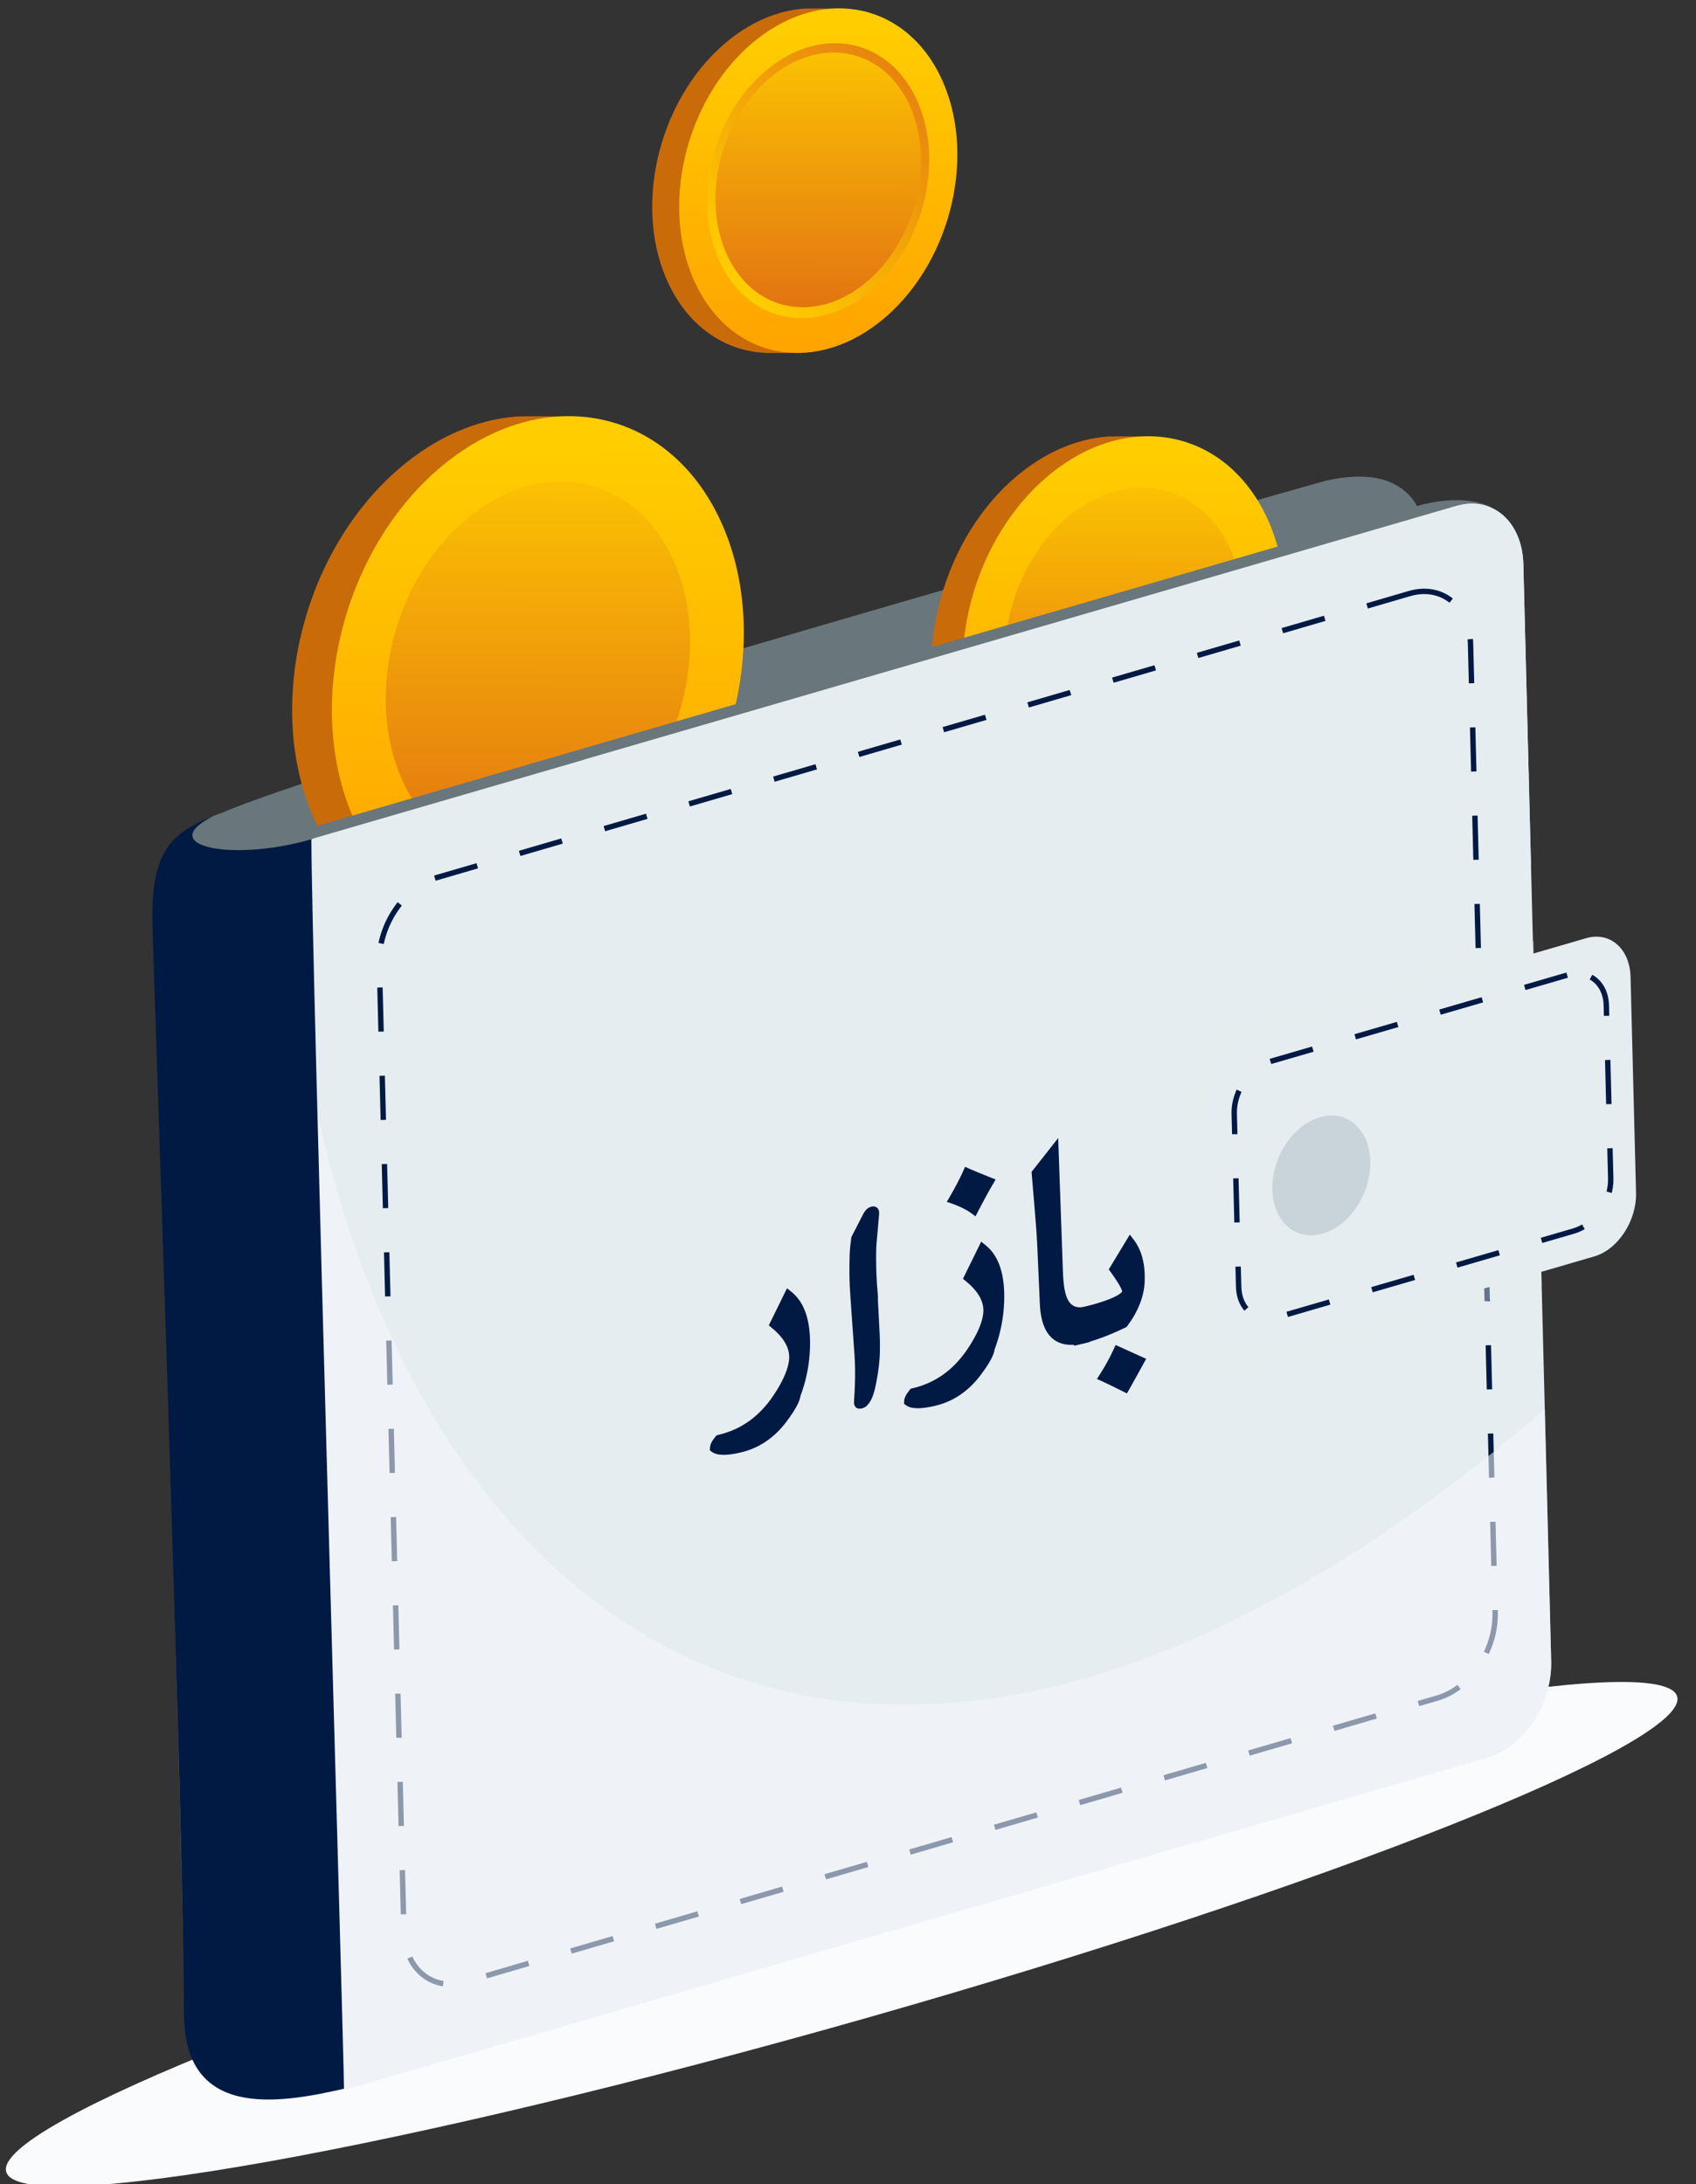 <svg width="73" height="94" viewBox="0 0 73 94" fill="none" xmlns="http://www.w3.org/2000/svg">
<rect x="0" y="0" width="73" height="94" fill="#333333" stroke="none"/>
<path d="M37.257 86.861C57.117 81.211 72.756 75.011 72.188 73.013C71.619 71.015 55.059 73.975 35.198 79.624C15.338 85.274 -0.301 91.474 0.268 93.472C0.836 95.47 17.397 92.51 37.257 86.861Z" fill="#FAFBFC"/>
<path d="M56.805 20.762C56.805 20.762 15.304 32.446 9.474 35.017C6.742 36.223 6.562 37.694 6.607 39.527L8.3 85.751C8.348 87.584 9.368 90.218 12.225 89.83L58.173 74.614C59.716 74.167 60.93 72.316 60.885 70.485L60.779 22.148C60.732 20.314 58.348 20.312 56.805 20.762Z" fill="#69767B"/>
<path d="M58.497 20.761L9.474 35.017C7.931 35.465 6.718 37.316 6.763 39.147L7.961 86.363C8.009 88.196 9.297 89.317 10.84 88.869L59.862 74.614C61.406 74.166 62.619 72.315 62.574 70.484L61.376 23.268C61.328 21.434 60.04 20.311 58.497 20.761Z" fill="#69767B"/>
<path d="M56.479 24.531L11.654 37.566C10.243 37.976 9.133 39.619 9.173 41.238L10.231 82.913C10.271 84.532 11.449 85.51 12.86 85.1L57.685 72.065C59.096 71.655 60.206 70.011 60.166 68.393L59.108 26.717C59.066 25.099 57.89 24.121 56.479 24.531Z" stroke="#F8B450" stroke-width="0.232" stroke-miterlimit="10" stroke-dasharray="1.9 1.9"/>
<path opacity="0.43" d="M48.81 44.388C47.785 44.685 46.977 45.916 47.007 47.134L47.242 56.419C47.272 57.637 48.13 58.385 49.158 58.085L62.165 54.303L61.817 40.605L48.81 44.388Z" fill="#985C3A"/>
<path d="M64.076 39.364L49.648 43.559C48.623 43.857 47.815 45.087 47.845 46.306L48.08 55.591C48.11 56.809 48.968 57.557 49.996 57.257L64.424 53.062C65.449 52.764 66.257 51.534 66.227 50.315L65.992 41.03C65.96 39.812 65.102 39.067 64.076 39.364Z" fill="#A87442"/>
<path d="M63.261 40.954L50.526 44.658C49.621 44.921 48.905 45.929 48.93 46.91L49.12 54.374C49.145 55.354 49.901 55.935 50.806 55.672L63.541 51.967C64.446 51.705 65.162 50.697 65.137 49.716L64.947 42.252C64.922 41.272 64.166 40.691 63.261 40.954Z" stroke="#F8B450" stroke-width="0.232" stroke-miterlimit="10" stroke-dasharray="1.9 1.9"/>
<path d="M54.789 48.964C54.824 50.347 53.908 51.743 52.742 52.081C51.577 52.419 50.606 51.573 50.571 50.19C50.536 48.807 51.452 47.411 52.617 47.073C53.781 46.733 54.754 47.581 54.789 48.964Z" fill="#FDCC53"/>
<path opacity="0.24" d="M8.086 35.873C7.266 36.688 6.731 37.922 6.763 39.15L7.961 86.366C8.009 88.2 9.297 89.32 10.84 88.873L59.863 74.617C61.406 74.169 62.619 72.318 62.574 70.487L62.299 59.646C31.449 86.168 9.387 67.768 8.086 35.873Z" fill="#985C3A"/>
<path d="M29.199 22.193C31.565 26.998 30.009 33.895 25.724 37.594C24.123 38.975 23.738 39.715 22.045 39.85C21.767 39.873 20.126 39.878 19.851 39.868C17.325 39.775 15.018 38.307 13.68 35.588C11.314 30.783 12.87 23.887 17.155 20.187C18.761 18.799 20.524 18.058 22.225 17.928C22.58 17.901 24.336 17.928 24.336 17.928C24.336 17.928 27.906 19.564 29.199 22.193Z" fill="#CA6B0A"/>
<path d="M30.91 22.194C33.276 27 31.72 33.896 27.435 37.595C23.15 41.295 17.757 40.4 15.391 35.592C13.025 30.787 14.581 23.89 18.866 20.191C23.15 16.491 28.541 17.387 30.91 22.194Z" fill="url(#paint0_linear_12777_46974)"/>
<path d="M28.886 23.894C30.634 27.446 29.486 32.539 26.319 35.273C23.152 38.007 19.168 37.344 17.419 33.792C15.671 30.24 16.819 25.148 19.985 22.414C23.152 19.68 27.137 20.342 28.886 23.894Z" fill="url(#paint1_linear_12777_46974)"/>
<path d="M53.12 22.133C54.976 25.9 53.755 31.306 50.396 34.205C49.142 35.288 48.837 35.868 47.511 35.973C47.294 35.991 46.006 35.996 45.793 35.988C43.812 35.916 42.003 34.765 40.955 32.634C39.099 28.867 40.32 23.461 43.679 20.562C44.94 19.474 46.321 18.894 47.654 18.791C47.932 18.769 49.31 18.791 49.31 18.791C49.31 18.791 52.106 20.072 53.12 22.133Z" fill="#CA6B0A"/>
<path d="M54.462 22.133C56.318 25.9 55.097 31.306 51.738 34.205C48.379 37.104 44.151 36.401 42.295 32.634C40.439 28.867 41.66 23.461 45.019 20.562C48.379 17.663 52.606 18.366 54.462 22.133Z" fill="url(#paint2_linear_12777_46974)"/>
<path d="M52.874 23.466C54.245 26.25 53.345 30.242 50.863 32.386C48.382 34.53 45.258 34.01 43.887 31.225C42.516 28.441 43.417 24.449 45.898 22.305C48.382 20.162 51.504 20.682 52.874 23.466Z" fill="url(#paint3_linear_12777_46974)"/>
<path d="M39.3 3.252C40.899 6.499 39.848 11.154 36.954 13.653C35.873 14.586 35.613 15.086 34.468 15.176C34.28 15.191 33.172 15.196 32.987 15.189C31.281 15.126 29.722 14.136 28.819 12.3C27.221 9.053 28.272 4.398 31.166 1.899C32.251 0.961 33.442 0.461 34.59 0.373C34.83 0.356 36.016 0.373 36.016 0.373C36.016 0.373 38.427 1.479 39.3 3.252Z" fill="#CA6B0A"/>
<path d="M40.46 3.251C42.059 6.498 41.008 11.153 38.114 13.652C35.22 16.151 31.578 15.545 29.98 12.299C28.381 9.052 29.432 4.397 32.326 1.898C35.22 -0.599 38.862 0.007 40.46 3.251Z" fill="url(#paint4_linear_12777_46974)"/>
<path d="M39.398 4.167C40.674 6.755 39.836 10.47 37.527 12.464C35.218 14.457 32.312 13.974 31.039 11.386C29.765 8.797 30.601 5.082 32.91 3.088C35.218 1.095 38.123 1.578 39.398 4.167Z" fill="url(#paint5_linear_12777_46974)"/>
<path d="M39.091 4.402C40.272 6.801 39.496 10.24 37.358 12.086C35.219 13.932 32.53 13.484 31.347 11.086C30.166 8.687 30.942 5.247 33.08 3.401C35.219 1.555 37.911 2.003 39.091 4.402Z" fill="url(#paint6_linear_12777_46974)"/>
<path d="M60.999 21.776L11.976 36.031C10.433 36.479 9.22 38.33 9.265 40.161L10.463 87.377C10.511 89.211 11.741 90.296 14.6 89.909L62.364 75.628C63.908 75.18 65.121 73.329 65.076 71.498L64.971 23.161C64.923 21.328 62.542 21.325 60.999 21.776Z" fill="#69767B"/>
<path d="M62.69 21.777L13.668 36.032C12.124 36.48 10.911 38.331 10.956 40.162L12.155 87.379C12.202 89.212 13.49 90.333 15.034 89.885L64.056 75.629C65.599 75.182 66.812 73.331 66.767 71.5L65.569 24.284C65.522 22.45 64.233 21.327 62.69 21.777Z" fill="#E6EDF0"/>
<path d="M34.637 58.061C34.614 58.762 34.48 59.432 34.23 60.072C34.223 60.259 34.039 60.59 33.681 61.072C33.208 61.702 32.617 62.099 31.917 62.267C31.354 62.402 30.975 62.404 30.793 62.263C30.796 62.192 30.842 62.098 30.933 61.987C31.978 61.736 32.823 61.131 33.475 60.164C33.952 59.45 34.195 58.856 34.211 58.38C34.228 57.872 33.952 57.383 33.39 56.925L33.929 55.826C34.437 56.24 34.673 56.987 34.637 58.061Z" fill="#001A44"/>
<path d="M31.904 62.506C31.273 62.658 30.851 62.651 30.627 62.475L30.554 62.422L30.558 62.319C30.562 62.178 30.636 62.026 30.771 61.86L30.843 61.773L30.936 61.75C31.912 61.516 32.681 60.961 33.288 60.063C33.726 59.409 33.955 58.856 33.969 58.438C33.983 57.995 33.725 57.559 33.205 57.135L33.09 57.042L33.875 55.443L34.093 55.621C34.643 56.076 34.901 56.881 34.864 58.013C34.841 58.727 34.7 59.424 34.455 60.076C34.422 60.326 34.23 60.679 33.847 61.192C33.328 61.878 32.674 62.322 31.904 62.506ZM31.29 62.118C31.439 62.114 31.639 62.092 31.927 62.023C32.571 61.868 33.092 61.513 33.52 60.945C33.974 60.338 34.005 60.152 34.006 60.12L34.008 60.075L34.028 60.025C34.157 59.695 34.255 59.352 34.316 58.999C34.186 59.381 33.967 59.797 33.66 60.26C33.034 61.183 32.238 61.808 31.29 62.118ZM33.675 56.812C34.073 57.163 34.315 57.539 34.408 57.931C34.407 57.185 34.259 56.614 33.961 56.239L33.675 56.812Z" fill="#001A44"/>
<path d="M37.646 58.301C37.635 58.636 37.591 59.003 37.523 59.396C37.438 59.895 37.335 60.2 37.213 60.319C37.193 60.343 37.149 60.366 37.093 60.38C37.012 60.399 36.982 60.349 36.992 60.238C37.012 60.023 37.019 59.785 37.028 59.534C37.043 59.078 37.038 58.658 37.007 58.282L36.825 55.698C36.782 55.121 36.777 54.542 36.796 53.957C36.803 53.732 36.823 53.504 36.862 53.271L37.353 52.318C37.393 52.238 37.438 52.189 37.488 52.177C37.569 52.157 37.605 52.2 37.602 52.303C37.599 52.367 37.579 52.595 37.541 53C37.503 53.404 37.483 53.645 37.48 53.729C37.456 54.456 37.482 55.183 37.557 55.911L37.554 56.001L37.633 57.558C37.656 57.788 37.654 58.038 37.646 58.301Z" fill="#001A44"/>
<path d="M37.085 60.618C36.985 60.642 36.899 60.625 36.839 60.569C36.773 60.509 36.745 60.407 36.762 60.269C36.775 60.068 36.789 59.828 36.797 59.584C36.812 59.134 36.807 58.721 36.782 58.35L36.6 55.766C36.557 55.183 36.552 54.591 36.571 54.005C36.579 53.774 36.605 53.532 36.638 53.288L36.646 53.241L37.157 52.244C37.276 52.018 37.421 51.951 37.502 51.932C37.678 51.89 37.849 51.97 37.84 52.24C37.838 52.285 37.828 52.409 37.779 52.95C37.732 53.446 37.72 53.608 37.718 53.66C37.695 54.367 37.721 55.095 37.79 55.812L37.789 55.844L37.786 55.927L37.866 57.478C37.876 57.717 37.88 57.972 37.871 58.242C37.86 58.589 37.816 58.969 37.741 59.37C37.641 59.949 37.525 60.277 37.345 60.461C37.254 60.578 37.129 60.608 37.085 60.618ZM37.091 53.294C37.06 53.499 37.041 53.701 37.034 53.901C37.015 54.473 37.027 55.051 37.064 55.616L37.246 58.2C37.27 58.584 37.281 59.015 37.266 59.478C37.264 59.523 37.263 59.562 37.262 59.607C37.276 59.552 37.284 59.486 37.299 59.419C37.367 59.039 37.41 58.684 37.42 58.363C37.429 58.105 37.425 57.864 37.413 57.644L37.329 56.063L37.331 55.986C37.256 55.251 37.231 54.51 37.255 53.79C37.258 53.7 37.278 53.459 37.317 53.048C37.326 52.963 37.334 52.884 37.337 52.82L37.091 53.294Z" fill="#001A44"/>
<path d="M42.992 56.058C42.968 56.759 42.835 57.429 42.584 58.07C42.578 58.256 42.393 58.587 42.036 59.069C41.562 59.699 40.972 60.096 40.271 60.264C39.708 60.4 39.329 60.401 39.148 60.26C39.15 60.189 39.197 60.095 39.287 59.984C40.332 59.733 41.177 59.128 41.83 58.161C42.306 57.447 42.55 56.853 42.565 56.377C42.582 55.869 42.306 55.38 41.744 54.922L42.283 53.823C42.791 54.237 43.027 54.984 42.992 56.058ZM42.528 50.919C42.338 51.239 42.146 51.591 41.947 51.984C41.722 51.827 41.442 51.684 41.092 51.564C41.322 51.164 41.501 50.821 41.628 50.542C41.818 50.63 42.118 50.756 42.528 50.919Z" fill="#001A44"/>
<path d="M40.262 60.501C39.631 60.653 39.209 60.645 38.985 60.47L38.912 60.417L38.916 60.314C38.92 60.172 38.993 60.021 39.129 59.854L39.2 59.767L39.294 59.745C40.27 59.51 41.04 58.956 41.646 58.057C42.084 57.404 42.313 56.851 42.327 56.433C42.342 55.989 42.083 55.554 41.563 55.13L41.448 55.036L42.233 53.438L42.451 53.615C43.001 54.07 43.26 54.876 43.222 56.008C43.199 56.721 43.058 57.419 42.813 58.071C42.78 58.321 42.588 58.673 42.205 59.186C41.686 59.872 41.032 60.316 40.262 60.501ZM39.642 60.114C39.791 60.11 39.991 60.088 40.278 60.019C40.923 59.864 41.443 59.509 41.872 58.941C42.326 58.334 42.357 58.148 42.358 58.116L42.36 58.071L42.38 58.021C42.509 57.691 42.607 57.348 42.668 56.995C42.538 57.377 42.319 57.794 42.012 58.256C41.386 59.179 40.59 59.804 39.642 60.114ZM42.027 54.808C42.425 55.159 42.667 55.535 42.759 55.927C42.759 55.181 42.61 54.611 42.312 54.236L42.027 54.808ZM41.99 52.348L41.778 52.195C41.572 52.047 41.297 51.915 40.965 51.797L40.751 51.727L40.895 51.482C41.119 51.096 41.291 50.761 41.418 50.489L41.539 50.217L41.753 50.313C41.943 50.395 42.243 50.52 42.653 50.683L42.855 50.762L42.717 51C42.533 51.312 42.342 51.664 42.142 52.05L41.99 52.348ZM41.413 51.409C41.59 51.474 41.749 51.551 41.889 51.632C41.995 51.435 42.094 51.251 42.193 51.075C41.997 50.994 41.832 50.925 41.697 50.868C41.618 51.028 41.525 51.209 41.413 51.409Z" fill="#001A44"/>
<path d="M46.685 57.574C45.615 57.831 45.049 57.323 44.991 56.054L44.888 53.725C44.868 53.207 44.821 52.574 44.758 51.83L44.642 50.46L45.335 49.58L45.518 54.754C45.535 55.375 45.614 55.816 45.742 56.065C45.928 56.448 46.253 56.581 46.715 56.47L46.685 57.574Z" fill="#001A44"/>
<path d="M46.908 57.757L46.677 57.812C45.844 58.012 44.837 57.884 44.758 56.129L44.655 53.8C44.635 53.282 44.588 52.649 44.525 51.911L44.4 50.436L45.547 48.98L45.749 54.686C45.767 55.275 45.834 55.686 45.951 55.913C46.102 56.221 46.347 56.322 46.722 56.232L46.954 56.176L46.908 57.757ZM44.883 50.486L44.99 51.742C45.053 52.48 45.1 53.126 45.12 53.65L45.223 55.98C45.269 57.034 45.663 57.488 46.461 57.379L46.482 56.749C46.046 56.79 45.717 56.607 45.531 56.224C45.391 55.946 45.307 55.494 45.292 54.828L45.128 50.184L44.883 50.486Z" fill="#001A44"/>
<path d="M49.031 55.193C49.011 55.772 48.788 56.355 48.365 56.929C47.697 57.249 47.062 57.484 46.468 57.627L46.504 56.527C47.843 56.206 48.518 55.878 48.529 55.537C48.534 55.383 48.358 55.061 48.002 54.572C48.14 54.348 48.343 54.012 48.613 53.558C48.916 53.964 49.053 54.505 49.031 55.193Z" fill="#001A44"/>
<path d="M46.462 57.864L46.231 57.92L46.283 56.338L46.515 56.282C48.154 55.889 48.294 55.6 48.3 55.586C48.301 55.56 48.27 55.383 47.807 54.747L47.724 54.633L48.63 53.134L48.814 53.376C49.141 53.815 49.295 54.403 49.271 55.129C49.25 55.766 49.005 56.412 48.544 57.039L48.492 57.109L48.416 57.146C47.735 57.476 47.076 57.717 46.462 57.864ZM46.736 56.708L46.716 57.331C47.205 57.195 47.72 57.001 48.256 56.745C48.608 56.239 48.791 55.748 48.808 55.247C48.824 54.758 48.751 54.348 48.588 54.017L48.292 54.51C48.725 55.114 48.78 55.343 48.775 55.484C48.753 55.975 48.139 56.345 46.736 56.708Z" fill="#001A44"/>
<path d="M49.005 58.63C48.88 58.851 48.689 59.19 48.438 59.646C48.096 59.473 47.797 59.328 47.534 59.212C47.75 58.867 47.935 58.536 48.082 58.213C48.296 58.302 48.602 58.439 49.005 58.63Z" fill="#001A44"/>
<path d="M48.503 59.97L48.307 59.87C47.972 59.702 47.672 59.557 47.409 59.435L47.214 59.348L47.364 59.114C47.574 58.783 47.752 58.46 47.892 58.158L48.019 57.885L49.334 58.482L49.208 58.71C49.083 58.931 48.898 59.269 48.647 59.725L48.503 59.97ZM47.868 59.07C48.027 59.146 48.198 59.226 48.388 59.321C48.506 59.108 48.605 58.931 48.691 58.776L48.165 58.539C48.079 58.706 47.98 58.883 47.868 59.07Z" fill="#001A44"/>
<path d="M65.896 37.223L65.568 24.279C65.521 22.445 64.233 21.325 62.689 21.772L25.131 32.696C31.174 43.92 45.234 45.048 65.896 37.223Z" fill="#E6EDF0"/>
<path d="M60.667 25.546L18.809 37.767C17.398 38.178 16.287 39.821 16.327 41.439L17.385 83.115C17.425 84.733 18.604 85.711 20.014 85.301L61.873 73.079C63.283 72.669 64.394 71.026 64.354 69.407L63.296 27.732C63.256 26.113 62.08 25.133 60.667 25.546Z" stroke="#001A44" stroke-width="0.232" stroke-miterlimit="10" stroke-dasharray="1.9 1.9"/>
<path opacity="0.43" d="M53.002 44.279C51.976 44.576 51.168 45.807 51.198 47.025L51.433 57.429C51.463 58.647 52.321 59.395 53.349 59.094L66.356 55.312L66.009 40.494L53.002 44.279Z" fill="#E6EDF0"/>
<path d="M68.267 40.379L53.84 44.574C52.814 44.871 52.006 46.102 52.036 47.32L52.271 56.605C52.301 57.824 53.159 58.571 54.187 58.271L68.615 54.076C69.641 53.779 70.449 52.548 70.419 51.33L70.183 42.045C70.153 40.827 69.296 40.079 68.267 40.379Z" fill="#E6EDF0"/>
<path d="M67.454 41.968L54.72 45.672C53.814 45.935 53.099 46.943 53.124 47.923L53.314 55.387C53.339 56.368 54.094 56.948 55 56.686L67.734 52.981C68.64 52.718 69.355 51.71 69.33 50.73L69.14 43.266C69.115 42.285 68.36 41.705 67.454 41.968Z" stroke="#001A44" stroke-width="0.232" stroke-miterlimit="10" stroke-dasharray="1.9 1.9"/>
<path d="M58.982 49.975C59.017 51.358 58.102 52.754 56.936 53.092C55.77 53.429 54.8 52.584 54.765 51.201C54.73 49.817 55.645 48.422 56.811 48.084C57.974 47.746 58.947 48.594 58.982 49.975Z" fill="#C8D4D9"/>
<path opacity="0.57" d="M12.28 36.885C11.459 37.7 10.924 38.933 10.957 40.162L12.155 87.378C12.202 89.211 13.49 90.332 15.034 89.884L64.056 75.629C65.599 75.181 66.812 73.33 66.767 71.499L66.492 60.656C35.643 87.183 13.58 68.782 12.28 36.885Z" fill="#F5F7FA"/>
<path d="M9.171 35.129C6.637 36.407 9.976 37.112 13.403 36.12C13.403 40.955 14.806 88.421 14.806 89.894C11.892 90.567 7.92 91.175 7.92 86.66C7.92 79.086 6.649 43.033 6.562 39.797C6.477 36.56 7.422 35.842 9.171 35.129Z" fill="#001A44"/>
<defs>
<linearGradient id="paint0_linear_12777_46974" x1="21.701" y1="39.924" x2="21.651" y2="19.194" gradientUnits="userSpaceOnUse">
<stop stop-color="#FFA300"/>
<stop offset="1" stop-color="#FFCD00"/>
</linearGradient>
<linearGradient id="paint1_linear_12777_46974" x1="22.008" y1="37.355" x2="22.053" y2="18.141" gradientUnits="userSpaceOnUse">
<stop stop-color="#E27212"/>
<stop offset="1" stop-color="#FFCD00"/>
</linearGradient>
<linearGradient id="paint2_linear_12777_46974" x1="47.244" y1="36.031" x2="47.205" y2="19.781" gradientUnits="userSpaceOnUse">
<stop stop-color="#FFA300"/>
<stop offset="1" stop-color="#FFCD00"/>
</linearGradient>
<linearGradient id="paint3_linear_12777_46974" x1="47.484" y1="34.018" x2="47.52" y2="18.956" gradientUnits="userSpaceOnUse">
<stop stop-color="#E27212"/>
<stop offset="1" stop-color="#FFCD00"/>
</linearGradient>
<linearGradient id="paint4_linear_12777_46974" x1="34.241" y1="15.226" x2="34.207" y2="1.227" gradientUnits="userSpaceOnUse">
<stop stop-color="#FFA300"/>
<stop offset="1" stop-color="#FFCD00"/>
</linearGradient>
<linearGradient id="paint5_linear_12777_46974" x1="40.121" y1="0.781" x2="30.175" y2="10.688" gradientUnits="userSpaceOnUse">
<stop stop-color="#E27212"/>
<stop offset="1" stop-color="#FFCD00"/>
</linearGradient>
<linearGradient id="paint6_linear_12777_46974" x1="34.446" y1="13.492" x2="34.477" y2="0.516" gradientUnits="userSpaceOnUse">
<stop stop-color="#E27212"/>
<stop offset="1" stop-color="#FFCD00"/>
</linearGradient>
</defs>
</svg>
